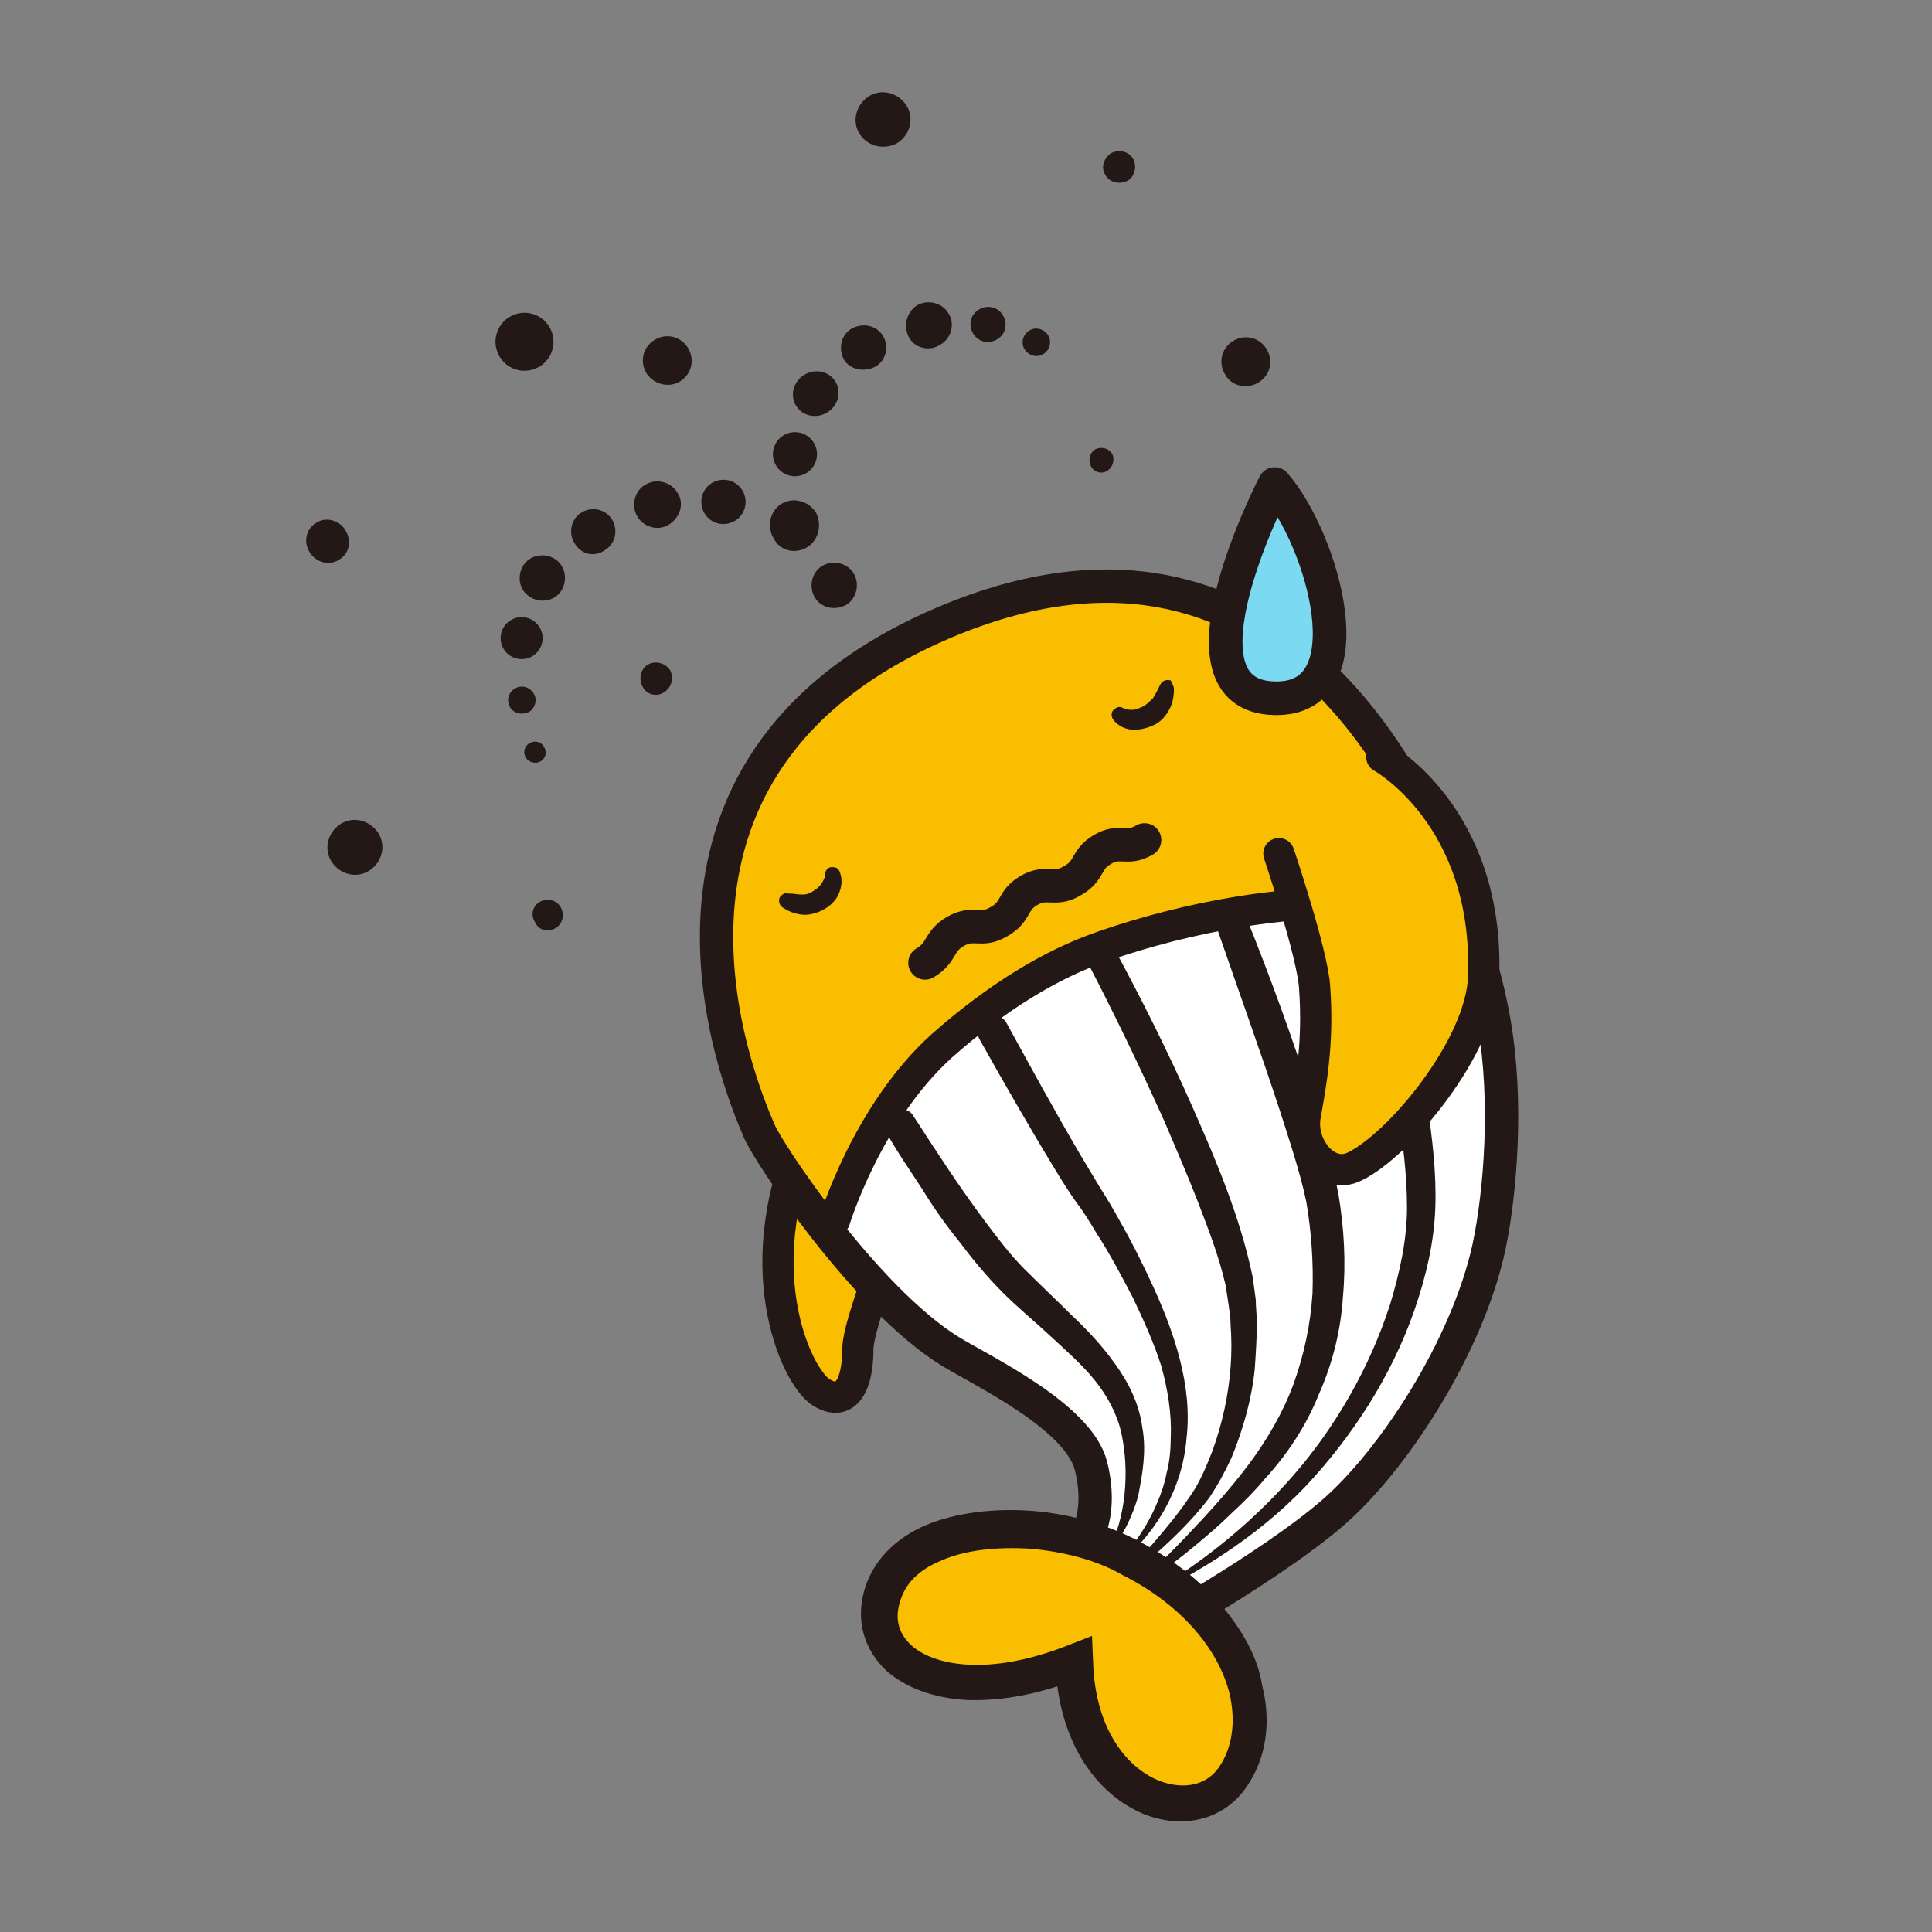 <?xml version="1.0" encoding="utf-8"?>
<!-- Generator: Adobe Illustrator 21.1.0, SVG Export Plug-In . SVG Version: 6.00 Build 0)  -->
<svg version="1.1" id="編集モード" xmlns="http://www.w3.org/2000/svg" xmlns:xlink="http://www.w3.org/1999/xlink" x="0px"
	 y="0px" width="184px" height="184px" viewBox="0 0 184 184" style="enable-background:new 0 0 184 184;" xml:space="preserve">
<rect x="0" y="0" width="184" height="184" fill="#808080" stroke="none"/>
<style type="text/css">
	.st0{fill:#F41700;}
	.st1{fill:#231815;}
	.st2{fill:#F9BE00;}
	.st3{fill:#FFFFFF;}
	.st4{fill:#F9BE00;stroke:#231815;stroke-width:2.949;stroke-miterlimit:10;}
	.st5{fill:none;stroke:#231815;stroke-width:3.175;stroke-miterlimit:10;}
	.st6{fill:none;stroke:#231815;stroke-width:2.949;stroke-linecap:round;stroke-linejoin:round;stroke-miterlimit:10;}
	.st7{fill:#F9BE00;stroke:#231815;stroke-width:2.949;stroke-linecap:round;stroke-linejoin:round;stroke-miterlimit:10;}
	.st8{fill:#F9BE00;stroke:#231815;stroke-width:3.325;stroke-linecap:round;stroke-linejoin:round;stroke-miterlimit:10;}
	.st9{fill:#F9BE00;stroke:#231815;stroke-width:2.973;stroke-linecap:round;stroke-linejoin:round;stroke-miterlimit:10;}
	.st10{fill:none;stroke:#231815;stroke-width:3.2;stroke-linecap:round;stroke-miterlimit:10;}
	.st11{fill:#7CD9F2;stroke:#231815;stroke-width:3.2;stroke-linecap:round;stroke-linejoin:round;stroke-miterlimit:10;}
	.st12{fill:#F9BE00;stroke:#231815;stroke-width:2.973;stroke-miterlimit:10;}
	.st13{fill:#F9BE00;stroke:#231815;stroke-width:3.567;stroke-linecap:round;stroke-linejoin:round;stroke-miterlimit:10;}
	.st14{fill:none;stroke:#231815;stroke-width:3.2;stroke-miterlimit:10;}
	.st15{fill:none;stroke:#231815;stroke-width:3.2;stroke-linecap:round;stroke-linejoin:round;stroke-miterlimit:10;}
</style>
<g>
	<path class="st9" d="M88.1,110.3c0,0-6.4,15-6.4,18.2c0,3.3-1.1,5.6-3.5,4.1c-2.4-1.5-7.4-12.3-0.9-25.7"/>
	<path class="st2" d="M137.7,94.3l1.5,0l-2.1-11.5l-1.7-2l-0.8-0.8c-1-3.2-2.9-8.1-5.6-11.4c-3.3-4.1-6.9-6.9-11.3-8.9
		c-8.1-3.7-18.6-3-28.3,1.1c-3.5,1.5-6.8,3.5-9.8,6c-3,2.6-5.6,5.5-7.6,8.7c-3,4.9-6.1,12.7-3.7,22.3l0.6,2.4l5,12
		c0,0,3.4,5.3,4.3,6.3c1.2-2.8,2.8-5.9,6.1-10.4C89.7,101,95,95.4,102,92.4c6-2.6,12.9-4.2,20.8-2.8
		C128.9,90.7,134.2,92.7,137.7,94.3"/>
	<path class="st3" d="M87.2,103.6c3.5-4.1,11.4-10.5,16.1-13c4.6-2.4,10.5-4.2,17.4-4.8c8.6-0.8,17.1,0.7,18.7,1.4
		c0.5,1.9,1.3,6.4,1.6,8.9c0,0,3,12.2,0.7,22.8c-2.1,9.6-9.2,20.4-14.9,25.3c-5.9,5.1-17.6,11.6-17.6,11.6l-5.9-0.5l-0.5-7.9
		c0,0,2.2-2.5,1-7.7c-1.2-5.2-13.3-11-13.3-11c-5-1.9-9.1-6.6-12.1-10.5C78.9,117.4,82.1,109.7,87.2,103.6z"/>
	<path class="st5" d="M89.9,59.3c-32.2,13.7-19.5,44-17.6,48.4c0.8,2,10.1,16,18.2,21c3.1,1.9,12.2,6.2,13.4,10.9
		c1.3,5.2-1,7.7-1,7.7l0.5,7.9l5.9,0.5c0,0,11.7-6.5,17.6-11.6c5.7-4.9,12.8-15.7,14.9-25.3c1.1-5.2,1.8-13.9,0.5-21.4
		c-1.3-7.6-4.4-14.1-5.4-16.5C134.9,76.5,122.1,45.6,89.9,59.3"/>
	<path class="st6" d="M79.5,116.2c0,0,3.1-10.2,10.2-16.6c5.2-4.6,10.4-7.8,15.4-9.5c8.3-2.9,17.5-4.3,22.9-4
		c8.3,0.4,10.8,1.4,10.8,1.4"/>
	<g>
		<path class="st1" d="M131.2,85.9c2.1,6.3,3.7,12.6,4.7,19.1c0.5,3.3,0.9,6.6,0.8,9.9c-0.1,3.4-0.9,6.7-2,9.9
			c-2.2,6.3-5.9,12-10.4,16.8c-2.3,2.4-4.9,4.5-7.6,6.3c-2.7,1.8-5.6,3.4-8.6,4.7c5.7-3.2,10.8-7.2,15-12c4.2-4.8,7.4-10.5,9.3-16.4
			c0.9-3,1.6-6.1,1.6-9.2c0-3.1-0.4-6.3-0.9-9.4c-1.1-6.3-2.8-12.5-4.7-18.6l0,0c-0.2-0.8,0.2-1.6,1-1.8
			C130.1,84.7,130.9,85.1,131.2,85.9z"/>
	</g>
	<g>
		<path class="st1" d="M118.7,87.4c2.3,5.7,4.4,11.5,6.3,17.4c0.9,3,1.9,5.8,2.5,9.1c0.5,3.1,0.7,6.3,0.4,9.6
			c-0.2,3.2-1,6.4-2.3,9.3c-1.2,3-3,5.7-5.1,8c-1,1.2-2.1,2.3-3.3,3.4c-1.1,1.1-2.3,2.1-3.5,3.1c-1.2,1-2.4,1.9-3.7,2.8
			c-1.3,0.8-2.6,1.7-4.1,2.2c2.7-1.5,4.9-3.7,7-5.9c2.1-2.2,4.2-4.5,6-6.9c1.8-2.4,3.3-5,4.3-7.7c1-2.8,1.6-5.6,1.8-8.6
			c0.1-2.9-0.1-5.9-0.6-8.8c-0.6-2.8-1.6-5.8-2.5-8.6c-1.9-5.8-4-11.6-6-17.4l0,0c-0.3-0.8,0.1-1.6,0.9-1.9
			C117.6,86.3,118.4,86.7,118.7,87.4z"/>
	</g>
	<g>
		<path class="st1" d="M106.1,90.3c2.7,5,5.2,10,7.5,15.2c2.3,5.2,4.5,10.4,5.7,16.1c0.1,0.7,0.2,1.5,0.3,2.2c0,0.7,0.1,1.5,0.1,2.2
			c0,1.5-0.1,2.9-0.2,4.4c-0.3,2.9-1.1,5.7-2.2,8.4c-0.6,1.3-1.3,2.6-2.1,3.8c-0.9,1.2-1.9,2.3-2.9,3.3c-2,2-4.2,3.8-6.4,5.5
			c1.9-2.1,3.8-4.2,5.5-6.3c0.9-1.1,1.7-2.2,2.4-3.3c0.7-1.2,1.2-2.4,1.7-3.7c0.9-2.5,1.5-5.2,1.7-7.9c0.1-1.3,0.1-2.7,0-4
			c0-0.7-0.1-1.3-0.2-2c-0.1-0.7-0.2-1.3-0.3-1.9c-0.6-2.6-1.6-5.2-2.6-7.8c-1-2.6-2.1-5.1-3.2-7.7c-2.3-5.1-4.7-10.1-7.3-15.1l0,0
			c-0.4-0.7-0.1-1.6,0.6-2C104.8,89.3,105.7,89.6,106.1,90.3z"/>
	</g>
	<g>
		<path class="st1" d="M95.9,97.5c2.3,4.2,4.6,8.4,7,12.5c0.6,1,1.2,2,1.8,3c0.7,1.1,1.3,2.1,1.9,3.2c1.2,2.1,2.3,4.3,3.3,6.5
			c1,2.2,1.9,4.5,2.5,6.9c0.6,2.4,0.9,4.9,0.6,7.4c-0.4,5-3.2,9.6-7.1,12.4c1.7-1.7,3.1-3.6,4.1-5.8c0.5-1.1,0.9-2.2,1.1-3.3
			c0.3-1.1,0.4-2.3,0.4-3.4c0.1-2.3-0.3-4.6-0.9-6.8c-0.7-2.2-1.7-4.4-2.7-6.5c-1.1-2.1-2.2-4.2-3.5-6.2c-0.6-1-1.2-2-1.9-2.9
			c-0.7-1-1.4-2.1-2-3.1c-2.5-4.1-4.9-8.3-7.2-12.4c-0.4-0.7-0.2-1.6,0.6-2C94.6,96.5,95.5,96.7,95.9,97.5
			C95.9,97.4,95.9,97.4,95.9,97.5L95.9,97.5z"/>
	</g>
	<g>
		<path class="st1" d="M87,106.3c2.2,3.4,4.4,6.8,6.8,10c1.2,1.6,2.4,3.2,3.8,4.6c1.4,1.4,2.9,2.8,4.4,4.3c1.5,1.4,3,3,4.2,4.7
			c1.3,1.8,2.3,3.8,2.6,6.1c0.2,1.1,0.2,2.2,0.1,3.3c-0.1,1.1-0.3,2.1-0.5,3.2c-0.6,2-1.5,4-3,5.5c1-1.8,1.5-3.8,1.7-5.7
			c0.2-2,0.1-3.9-0.3-5.8c-0.4-1.8-1.3-3.5-2.5-5c-1.2-1.5-2.7-2.8-4.2-4.2c-1.5-1.4-3.1-2.7-4.6-4.2c-1.5-1.5-2.9-3.2-4.1-4.8
			c-1.3-1.6-2.5-3.3-3.6-5.1c-1.1-1.7-2.3-3.4-3.3-5.2c-0.4-0.7-0.2-1.6,0.5-2C85.7,105.4,86.6,105.6,87,106.3L87,106.3z"/>
	</g>
	<path class="st9" d="M131.6,72.1c0,0,10.2,5.6,9.7,20.9c-0.2,6.7-8.1,16.1-12.3,18.1c-2.6,1.3-5.2-1.9-4.7-4.8
		c0.5-2.9,1.3-6.8,0.9-12.3c-0.2-3.2-3.4-12.7-3.4-12.7"/>
	<path class="st1" d="M116.5,153.1c-2.1-2.5-4.8-4.6-8-6.3c-2.8-1.5-6.4-2.6-10.1-2.9c-3.8-0.3-7.4,0.2-10.1,1.3
		c-3.1,1.3-5.2,3.5-6,6.3c-0.8,2.9,0,5.6,2.1,7.6c1.8,1.6,4.4,2.6,7.6,2.8c2.7,0.1,5.6-0.3,8.7-1.3c1,7.5,5.4,11.4,9.2,12.5
		c3.5,1,6.9-0.1,8.8-2.9c1.9-2.7,2.4-6.2,1.5-9.7C119.8,157.9,118.4,155.4,116.5,153.1z"/>
	<path class="st2" d="M117.1,161.3c0.6,2.6,0.3,5.1-1,7c-1.1,1.6-3,2.1-5.1,1.5c-3.1-0.9-6.7-4.5-6.9-11.6l-0.1-2.4l-2.3,0.9
		c-7.6,3-12.8,1.9-14.9,0c-1.2-1.1-1.6-2.5-1.1-4.1c0.5-1.8,1.8-3.1,4-4c2.3-1,5.3-1.3,8.5-1.1c3.2,0.3,6.3,1.1,8.7,2.5
		C112.3,152.7,116,156.9,117.1,161.3z"/>
	<g>
		<path class="st1" d="M35.2,82.9c1.2-0.8,1.6-2.4,0.8-3.6c-0.8-1.2-2.4-1.6-3.6-0.8c-1.2,0.8-1.6,2.4-0.8,3.6
			C32.4,83.3,34,83.7,35.2,82.9z"/>
		<path class="st1" d="M52.8,56.9c1-0.6,1.3-2,0.7-3c-0.6-1-2-1.3-3-0.7c-1,0.6-1.3,2-0.7,3C50.5,57.2,51.8,57.5,52.8,56.9z"/>
		<ellipse transform="matrix(0.848 -0.53 0.53 0.848 -24.692 35.556)" class="st1" cx="49.7" cy="60.8" rx="2" ry="2"/>
		<path class="st1" d="M32.3,53.3c1-0.6,1.2-1.8,0.6-2.8c-0.6-1-1.9-1.3-2.8-0.7c-1,0.6-1.2,1.9-0.6,2.8
			C30.1,53.6,31.4,53.9,32.3,53.3z"/>
		<path class="st1" d="M85.5,13.6c1.2-0.8,1.6-2.4,0.8-3.6c-0.8-1.2-2.4-1.6-3.6-0.8c-1.2,0.8-1.6,2.4-0.8,3.6
			C82.7,14,84.3,14.3,85.5,13.6z"/>
		<path class="st1" d="M64.8,36.3c1.1-0.7,1.4-2.1,0.7-3.2c-0.7-1.1-2.1-1.4-3.2-0.7c-1.1,0.7-1.4,2.1-0.7,3.2
			C62.3,36.6,63.7,37,64.8,36.3z"/>
		<path class="st1" d="M51.4,34.9c1.3-0.8,1.7-2.5,0.9-3.8c-0.8-1.3-2.5-1.7-3.8-0.9c-1.3,0.8-1.7,2.5-0.9,3.8
			C48.4,35.3,50.1,35.7,51.4,34.9z"/>
		<path class="st1" d="M83.4,34.9c1-0.6,1.3-1.9,0.7-2.9c-0.6-1-1.9-1.3-3-0.7c-1,0.6-1.3,1.9-0.7,3C81,35.2,82.3,35.5,83.4,34.9z"
			/>
		<path class="st1" d="M89.6,32.8c1-0.6,1.4-2,0.7-3c-0.6-1-2-1.3-3-0.7c-1,0.7-1.3,2-0.7,3.1C87.2,33.2,88.6,33.5,89.6,32.8z"/>
		<path class="st1" d="M76.9,52.1c1.1-0.7,1.4-2.2,0.8-3.3c-0.7-1.1-2.2-1.5-3.3-0.8c-1.1,0.7-1.4,2.2-0.7,3.3
			C74.3,52.5,75.8,52.8,76.9,52.1z"/>
		<path class="st1" d="M80.6,57.6c1-0.6,1.3-2,0.7-3c-0.6-1-2-1.3-3-0.7c-1,0.6-1.3,2-0.7,3C78.2,57.9,79.5,58.2,80.6,57.6z"/>
		<ellipse transform="matrix(0.848 -0.53 0.53 0.848 -8.076 46.871)" class="st1" cx="77.7" cy="37.5" rx="2.2" ry="2.1"/>
		<ellipse transform="matrix(0.848 -0.53 0.53 0.848 -11.432 46.66)" class="st1" cx="75.7" cy="43.3" rx="2.1" ry="2.1"/>
		<path class="st1" d="M70,49.6c1-0.6,1.3-1.9,0.7-2.9c-0.6-1-1.9-1.3-2.9-0.7c-1,0.6-1.3,1.9-0.7,2.9C67.7,49.9,69,50.2,70,49.6z"
			/>
		<path class="st1" d="M63.8,49.9c1-0.7,1.4-2,0.7-3c-0.6-1-2-1.4-3.1-0.7c-1,0.6-1.3,2-0.7,3C61.4,50.3,62.8,50.6,63.8,49.9z"/>
		<path class="st1" d="M57.6,52.4c1-0.6,1.3-1.9,0.7-2.9c-0.6-1-1.9-1.3-2.9-0.7c-1,0.6-1.3,1.9-0.7,2.9
			C55.3,52.8,56.6,53.1,57.6,52.4z"/>
		<path class="st1" d="M63.3,65.9c0.7-0.5,0.9-1.4,0.5-2.1c-0.5-0.7-1.4-0.9-2.1-0.5c-0.7,0.4-0.9,1.4-0.5,2.1
			C61.6,66.2,62.6,66.4,63.3,65.9z"/>
		<path class="st1" d="M50.4,67.8c0.6-0.4,0.8-1.2,0.4-1.8c-0.4-0.6-1.2-0.8-1.8-0.4c-0.6,0.4-0.8,1.1-0.4,1.8
			C49,68,49.8,68.1,50.4,67.8z"/>
		<path class="st1" d="M51.5,72.5c0.5-0.3,0.6-0.9,0.3-1.4c-0.3-0.5-0.9-0.6-1.4-0.3c-0.5,0.3-0.6,0.9-0.3,1.4
			C50.4,72.6,51,72.8,51.5,72.5z"/>
		<path class="st1" d="M52.9,88.4c0.7-0.4,0.9-1.3,0.5-2c-0.4-0.7-1.3-0.9-2-0.5c-0.7,0.4-0.9,1.3-0.4,2
			C51.3,88.6,52.2,88.8,52.9,88.4z"/>
		<path class="st1" d="M95,32.3c0.8-0.5,1-1.5,0.5-2.3c-0.5-0.8-1.5-1-2.3-0.5c-0.8,0.5-1,1.5-0.5,2.3C93.2,32.6,94.2,32.8,95,32.3z
			"/>
		<path class="st1" d="M99.4,33.7c0.6-0.4,0.8-1.2,0.4-1.8c-0.4-0.6-1.2-0.8-1.8-0.4c-0.6,0.4-0.8,1.2-0.4,1.8
			C98,33.9,98.8,34.1,99.4,33.7z"/>
		<path class="st1" d="M107.4,17.2c0.7-0.4,0.9-1.4,0.5-2.1c-0.4-0.7-1.4-0.9-2.1-0.5c-0.7,0.5-1,1.4-0.5,2.1
			C105.7,17.4,106.7,17.6,107.4,17.2z"/>
		<path class="st1" d="M119.9,36.4c1.1-0.7,1.4-2.1,0.7-3.2c-0.7-1.1-2.1-1.4-3.2-0.7c-1.1,0.7-1.4,2.1-0.7,3.2
			C117.3,36.8,118.8,37.1,119.9,36.4z"/>
		<path class="st1" d="M105.5,44.8c0.5-0.3,0.7-1.1,0.4-1.6c-0.3-0.5-1-0.7-1.6-0.4c-0.5,0.3-0.7,1-0.4,1.6
			C104.2,45,105,45.2,105.5,44.8z"/>
	</g>
	<g>
		<g>
			<g>
				<path class="st10" d="M109,80c-1.7,1-2.3-0.1-4,0.9c-1.7,1-1.1,2-2.9,3c-1.7,1-2.3-0.1-4.1,0.9c-1.7,1-1.1,2-2.9,3
					c-1.7,1-2.3-0.1-4.1,0.9c-1.7,1-1.2,2-2.9,3"/>
			</g>
		</g>
		<g>
			<g>
				<path class="st1" d="M111.8,65.6c0,0.7-0.1,1.3-0.4,1.9c-0.3,0.6-0.8,1.2-1.4,1.5c-0.6,0.3-1.3,0.5-2,0.5c-0.7,0-1.5-0.3-2-1
					c-0.2-0.3-0.2-0.8,0.2-1c0.2-0.2,0.5-0.2,0.7-0.1l0.2,0.1c0.2,0.1,0.5,0.1,0.9,0.1c0.3-0.1,0.7-0.2,1-0.4
					c0.3-0.2,0.5-0.4,0.8-0.7c0.2-0.3,0.4-0.7,0.6-1.1l0.1-0.2c0.2-0.4,0.6-0.5,1-0.4C111.6,65.1,111.8,65.3,111.8,65.6z"/>
			</g>
			<g>
				<path class="st1" d="M75.2,85.1c0.4,0,0.8,0.1,1.2,0.1c0.4,0,0.7-0.1,1-0.3c0.3-0.2,0.6-0.4,0.8-0.7c0.2-0.3,0.3-0.5,0.4-0.8
					l0-0.2c0-0.4,0.4-0.7,0.8-0.6c0.3,0,0.5,0.2,0.6,0.5c0.3,0.8,0.1,1.6-0.2,2.2c-0.3,0.6-0.9,1.1-1.5,1.4c-0.6,0.3-1.4,0.5-2,0.4
					c-0.7-0.1-1.2-0.3-1.8-0.7c-0.3-0.2-0.4-0.7-0.2-1c0.2-0.2,0.4-0.4,0.7-0.3L75.2,85.1z"/>
			</g>
		</g>
	</g>
	<path class="st11" d="M121.4,46.1c0,0-10.5,20.2,0,20.4C130.4,66.7,126,51.4,121.4,46.1z"/>
</g>
</svg>
